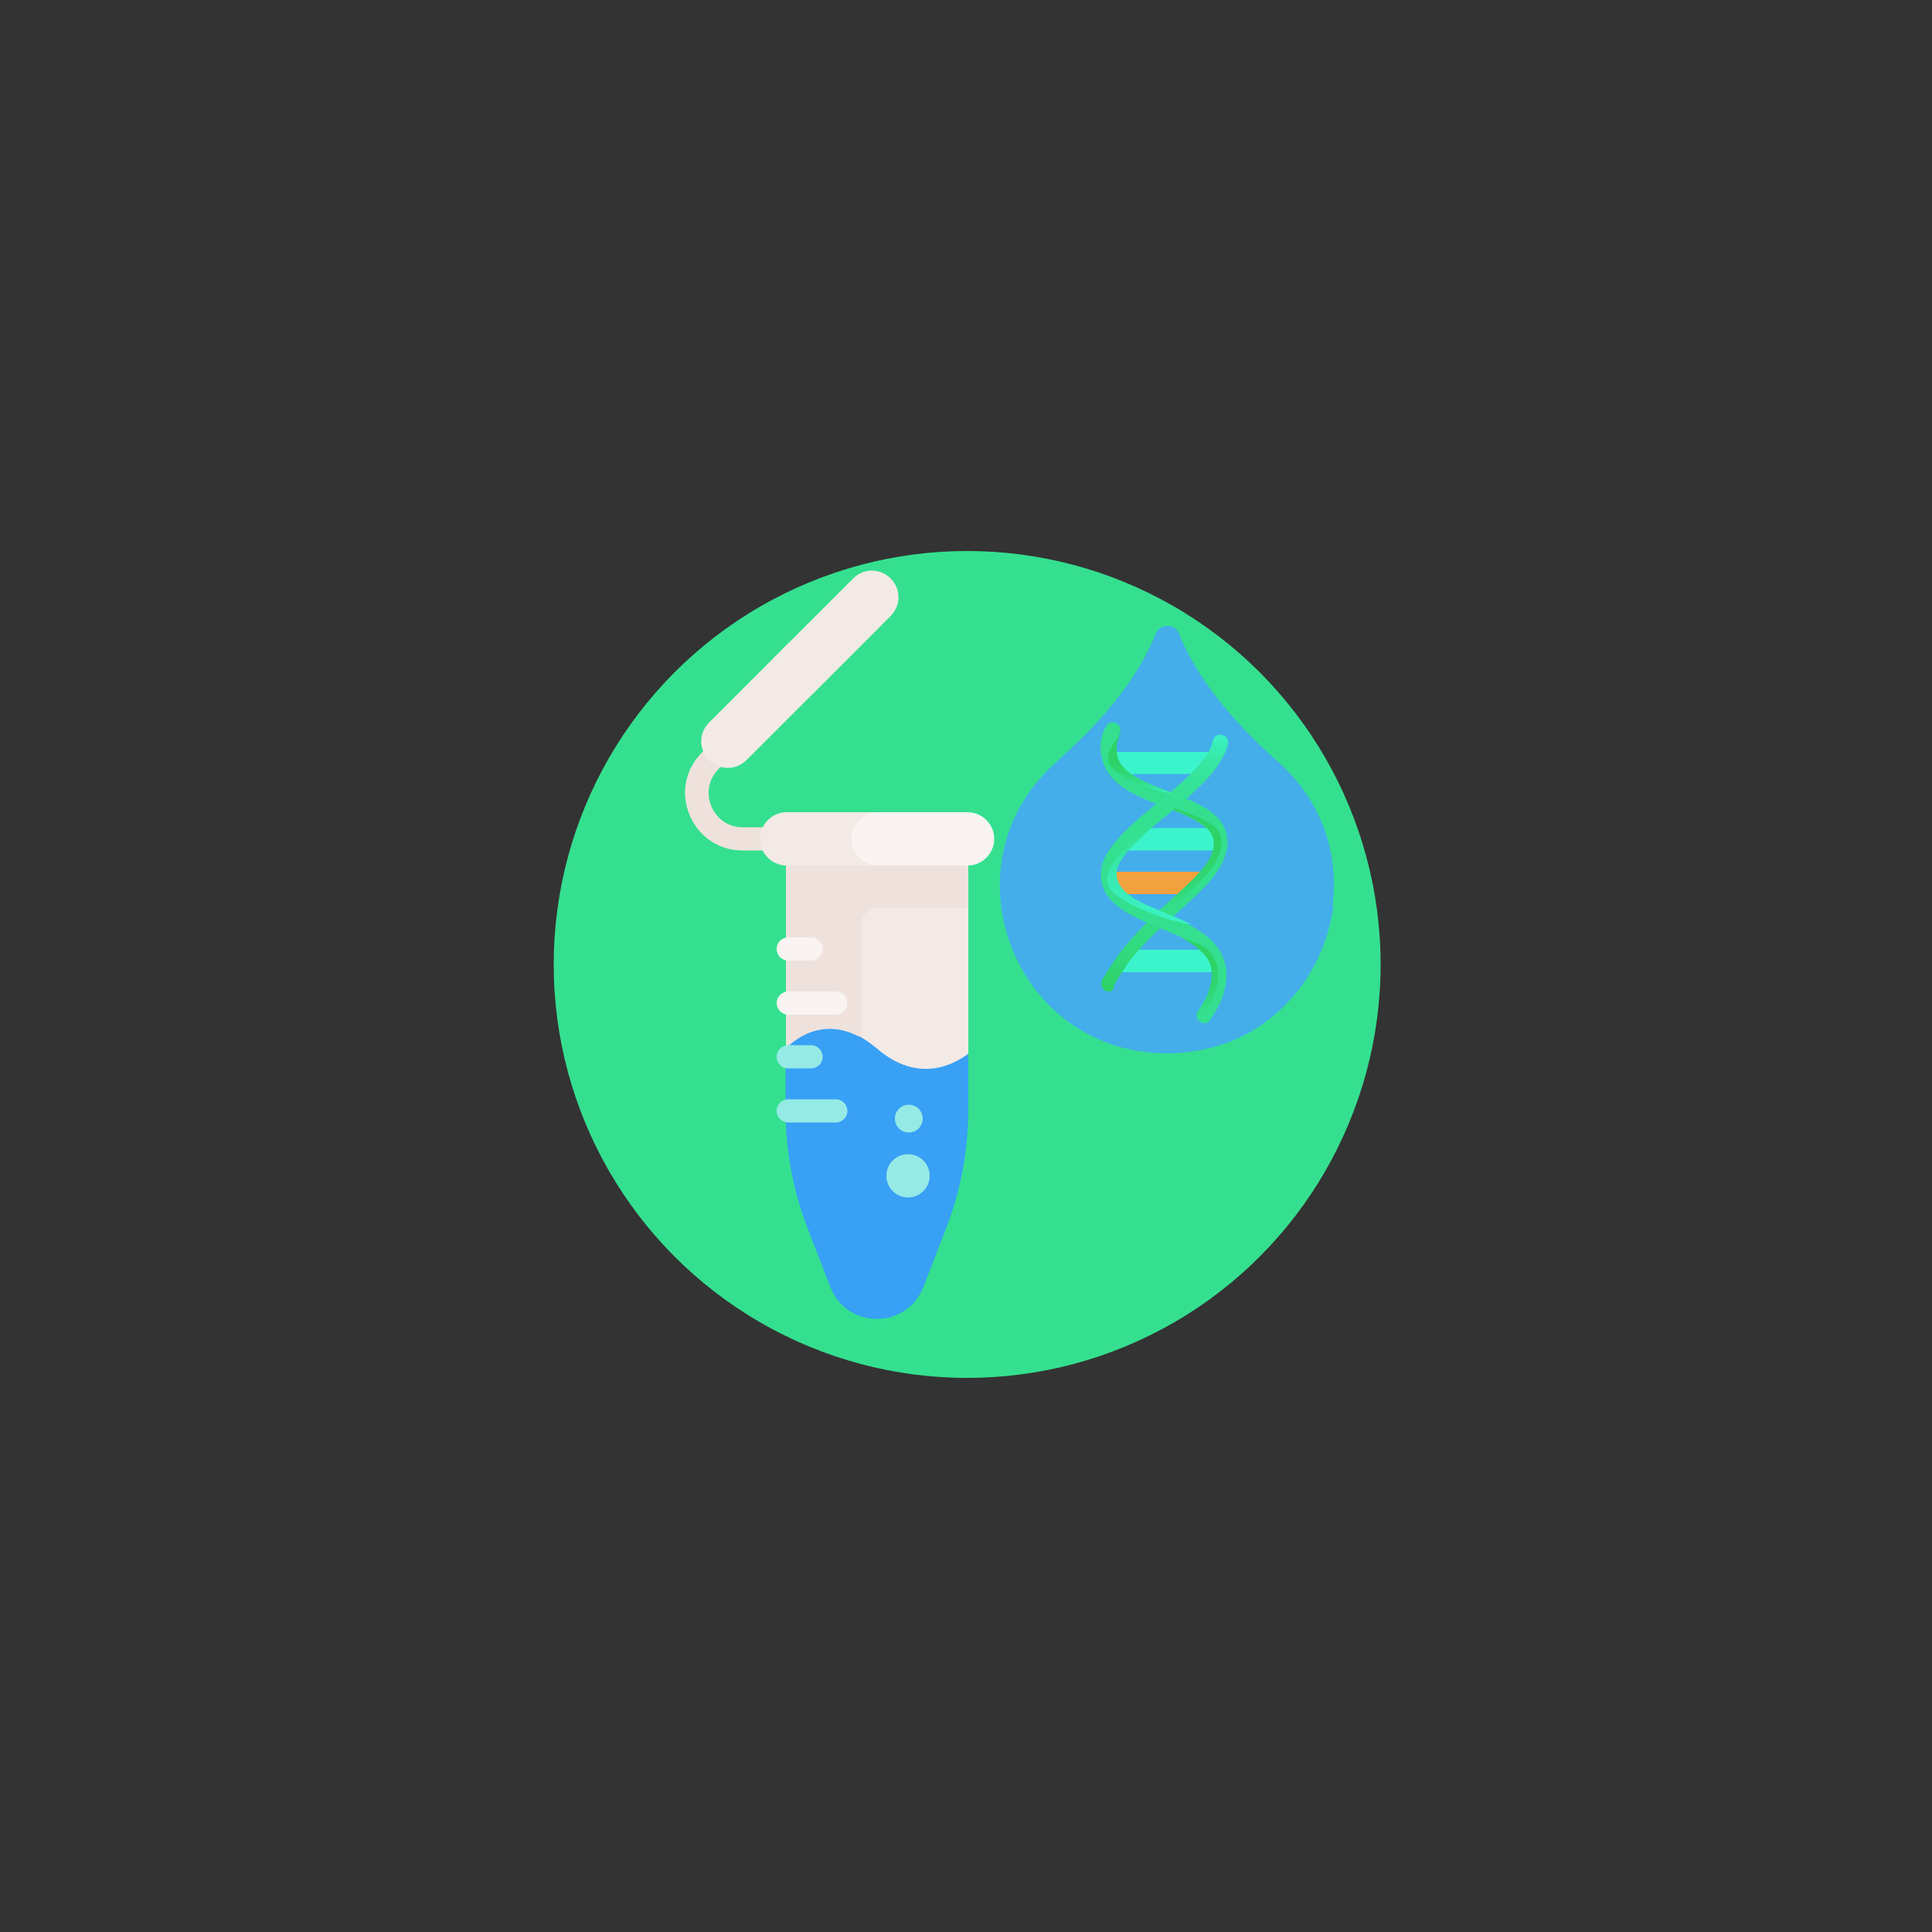 <?xml version="1.0" encoding="utf-8"?>
<!-- Generator: Adobe Illustrator 24.3.0, SVG Export Plug-In . SVG Version: 6.00 Build 0)  -->
<svg version="1.1" id="Ebene_1" xmlns="http://www.w3.org/2000/svg" xmlns:xlink="http://www.w3.org/1999/xlink" x="0px" y="0px"
	 viewBox="0 0 500 500" style="enable-background:new 0 0 500 500;" xml:space="preserve">
<rect x="0" y="0" width="500" height="500" fill="#333333" stroke="none"/>
<style type="text/css">
	.st0{fill:#34E08F;}
	.st1{fill:#F3EAE6;}
	.st2{fill:#EFE2DD;}
	.st3{fill:#38A0F5;}
	.st4{fill:#F9F3F1;}
	.st5{fill:#96EAE5;}
	.st6{fill:#44AEEA;}
	.st7{fill:url(#SVGID_1_);}
	.st8{fill:#3CF4CC;}
	.st9{fill:#F2A13F;}
	.st10{fill:url(#SVGID_2_);}
	.st11{fill:url(#SVGID_3_);}
	.st12{fill:url(#SVGID_4_);}
	.st13{fill:url(#SVGID_5_);}
	.st14{fill:url(#SVGID_6_);}
	.st15{fill:url(#SVGID_7_);}
	.st16{fill:url(#SVGID_8_);}
	.st17{fill:url(#SVGID_9_);}
	.st18{fill:url(#SVGID_10_);}
	.st19{fill:url(#SVGID_11_);}
	.st20{fill:url(#SVGID_12_);}
</style>
<g>
	<circle class="st0" cx="250.3" cy="249.6" r="107"/>
	<path class="st1" d="M227.3,234.4c-2.7,0-4.9,2.2-4.9,4.9v29.9c1.5,0.8,3,1.8,4.6,3.2c0.1,0.1,0.3,0.2,0.4,0.3
		c12.8-13.6,23.2,1,23.2,1v-39.2L227.3,234.4z"/>
	<path class="st2" d="M222.9,239.3c0-2.4,2-4.4,4.4-4.4h23.3v-13.4H227h-23.6v50.8c0,0,8-9.5,19.6-2.9V239.3z"/>
	<path class="st1" d="M250.6,273.5v-0.8c0,0-10.7-14.9-23.6-0.6C237.7,281.4,247,276.2,250.6,273.5z"/>
	<path class="st3" d="M227,271.4c-1.6-1.3-3.1-2.4-4.6-3.2v44.1c0,10.3,6.7,19,15.9,22.2c0.3-0.5,0.5-1,0.7-1.5l5.7-14.7
		c3.9-10,5.9-20.5,5.9-31.2v-14.4C247,275.4,237.7,280.6,227,271.4L227,271.4z"/>
	<path class="st3" d="M222.9,312.4v-43.8c-11.6-6.6-19.6,2.9-19.6,2.9v15.7c0,10.7,2,21.3,5.9,31.2l5.7,14.7
		c4.1,10.6,18.8,11,23.6,1C229.5,331,222.9,322.4,222.9,312.4L222.9,312.4z"/>
	<g>
		<path class="st2" d="M201.2,220.1h-9c-6.1,0-11.3-3.5-13.7-9.1c-2.4-5.6-1.2-11.8,3.1-16.2l3.1-3.2c1.2-1.2,3.1-1.2,4.3,0
			c1.2,1.2,1.2,3.1,0,4.3l-3.1,3.2c-3,3.1-2.9,7-1.8,9.6c1.1,2.6,3.8,5.4,8.1,5.4h9c1.7,0,3,1.4,3,3
			C204.3,218.7,202.9,220.1,201.2,220.1z"/>
	</g>
	<path class="st4" d="M250.4,210.2c-2,0-14.6,0-26.3,0c-2.6,1.2-4.5,3.8-4.5,6.9s1.8,5.7,4.5,6.9h26.3c3.8,0,6.9-3.1,6.9-6.9
		S254.2,210.2,250.4,210.2z"/>
	<path class="st1" d="M220.3,217.1c0-3.8,3.1-6.9,6.9-6.9c-10.9,0-21.9,0-23.6,0c-3.8,0-6.9,3.1-6.9,6.9c0,3.8,3.1,6.9,6.9,6.9h23.6
		C223.4,224,220.3,220.9,220.3,217.1z"/>
	<path class="st1" d="M204.1,166.4c-0.2,0.2-0.4,0.4-0.6,0.6c-0.1,1.3,0,4.1,2,6.4c1.7,2,4.3,3,7.8,3.1c0,0,0,0.1,0,0.1
		c5.1-5.1,10.4-10.4,14.7-14.7C219.7,162.3,211.7,163.8,204.1,166.4z"/>
	<path class="st4" d="M201,245.6c0-1.7,1.4-3,3-3h5.9c1.7,0,3,1.4,3,3c0,1.7-1.4,3-3,3h-5.9C202.4,248.6,201,247.3,201,245.6z"/>
	<path class="st5" d="M201,273.5c0-1.7,1.4-3,3-3h5.9c1.7,0,3,1.4,3,3c0,1.7-1.4,3-3,3h-5.9C202.4,276.6,201,275.2,201,273.5z"/>
	<path class="st4" d="M201,259.6c0-1.7,1.4-3,3-3h12.3c1.7,0,3,1.4,3,3c0,1.7-1.4,3-3,3h-12.3C202.4,262.6,201,261.2,201,259.6z"/>
	<path class="st5" d="M201,287.5c0-1.7,1.4-3,3-3h12.3c1.7,0,3,1.4,3,3c0,1.7-1.4,3-3,3h-12.3C202.4,290.5,201,289.2,201,287.5z"/>
	<path class="st6" d="M327.7,232.3c-8.2-4.7-10.9-14-11.2-15l1.8-14.8l0-0.1c-1.6-4.8-1.5-8.6,0.3-11.4c0.8-1.3,1.9-2.1,3-2.7
		c-7.4-7.8-13.1-16-16.5-24.3c-1.1-2.7-4.9-2.7-6,0c-4.4,11-12.9,21.6-23.9,31.5c0.3,4,1.9,8.5,7.7,10.6l20.7,25.5l0.1,0.1
		c0,0,3.7,3.1,7,7.8c5.3,7.8,5.3,14.1,4.3,17.9c-1.1,4-0.6,7.4,1.3,10.1c0.6,0.8,1.2,1.5,2,2.1c15.1-6,24.9-20.1,26.8-35.3
		C338.3,235.6,332.5,235,327.7,232.3L327.7,232.3z"/>
	<path class="st6" d="M330.6,197c-3.4-3-6.6-6.1-9.5-9.2c-3.1,1.7-6.3,5.7-3.4,14.7l-1.8,14.8c0,0,5.4,22.4,28.9,17.5
		C346.6,221.6,342.5,207.5,330.6,197z"/>
	<path class="st6" d="M302,272.6c6.1,0,11.7-1.2,16.8-3.2c-2.8-2.2-4.9-5.8-3.3-11.8c3.6-14-11.4-26.3-11.4-26.3l-20.8-25.6
		c-5.9-2-7.4-6.7-7.6-10.6c-0.7,0.7-1.5,1.3-2.2,2C243.6,223.4,262.2,272.6,302,272.6L302,272.6z"/>
	<g>
		<circle class="st5" cx="235.2" cy="289.5" r="3.6"/>
		<circle class="st5" cx="235" cy="304.3" r="5.6"/>
	</g>
	<path class="st1" d="M230.5,159.4c2.7-2.7,2.7-7,0-9.7c-2.7-2.7-7-2.7-9.7,0c-1.2,1.2-10.8,10.8-20.7,20.7c11.3,0,9.8,9.6,9.8,9.6
		C219.8,170.1,229.3,160.6,230.5,159.4z"/>
	<path class="st1" d="M183.5,187c-2.7,2.7-2.7,7,0,9.7c2.7,2.7,7,2.7,9.7,0c1.2-1.2,10.8-10.8,20.7-20.7c-11.3,0-9.8-9.6-9.8-9.6
		C194.2,176.3,184.7,185.8,183.5,187z"/>
	<g>
		
			<linearGradient id="SVGID_1_" gradientUnits="userSpaceOnUse" x1="741.056" y1="594.61" x2="741.056" y2="594.61" gradientTransform="matrix(0 1 -1 0 911.985 -491.631)">
			<stop  offset="0" style="stop-color:#3CF4CC"/>
			<stop  offset="9.000000e-02" style="stop-color:#39EDB8"/>
			<stop  offset="0.21" style="stop-color:#37E7A5"/>
			<stop  offset="0.35" style="stop-color:#35E399"/>
			<stop  offset="0.53" style="stop-color:#34E191"/>
			<stop  offset="0.93" style="stop-color:#34E08F"/>
		</linearGradient>
		<path class="st7" d="M317.4,249.4L317.4,249.4L317.4,249.4z"/>
		<path class="st8" d="M316,220.1h-26.6c1.4-1.9,3.3-3.8,5.5-5.8H315c0.5,0.8,0.9,1.6,1.1,2.5C316.3,217.9,316.3,219,316,220.1z"/>
		<path class="st9" d="M307.7,231.4H289c-0.9-1.1-1.6-2.3-1.9-3.7c-0.2-0.7-0.2-1.4-0.1-2.1h26.2
			C311.7,227.5,309.8,229.4,307.7,231.4z"/>
		<path class="st8" d="M310.8,200.3h-21.1c-1.3-1.3-2.2-2.9-2.5-4.7c-0.1-0.4-0.1-0.7-0.1-1h28C314.1,196.5,312.6,198.4,310.8,200.3
			z"/>
		<path class="st8" d="M315.7,251.6H289c1-2,2.3-3.9,3.8-5.8h20.6c0.9,1.2,1.6,2.6,2,4.1C315.5,250.4,315.6,251,315.7,251.6z"/>
		
			<linearGradient id="SVGID_2_" gradientUnits="userSpaceOnUse" x1="1047.745" y1="908.446" x2="1117.209" y2="908.446" gradientTransform="matrix(0 1 -1 0 1210.075 -860.631)">
			<stop  offset="0.12" style="stop-color:#34E08F"/>
			<stop  offset="0.59" style="stop-color:#34DF8D"/>
			<stop  offset="0.76" style="stop-color:#33DD86"/>
			<stop  offset="0.87" style="stop-color:#31D97B"/>
			<stop  offset="0.97" style="stop-color:#2FD36A"/>
			<stop  offset="0.99" style="stop-color:#2ED266"/>
		</linearGradient>
		<path class="st10" d="M286.1,256.4c-1-0.5-1.4-1.7-0.9-2.7c0.2-0.4,0.4-0.8,0.7-1.2s0.5-0.9,0.9-1.4c0.6-1,1.3-2.1,2-3.1
			c0.5-0.7,0.9-1.3,1.3-1.8c0.2-0.3,0.5-0.6,0.7-0.9c1.2-1.4,2.6-3,4-4.5c0.7-0.8,1.5-1.5,2.2-2.2c0.6-0.6,1.2-1.1,1.7-1.7
			c0.1-0.1,0.3-0.3,0.4-0.4c1.2-1.1,2.5-2.2,3.7-3.3s2.4-2.2,3.5-3.2c1-1,2-1.9,2.9-2.8c0.8-0.9,1.6-1.8,2.4-2.7
			c0.6-0.8,1.2-1.6,1.6-2.5c0.2-0.4,0.4-0.8,0.5-1.2c0.1-0.4,0.2-0.7,0.3-1.1c0.1-0.4,0.1-0.9,0.1-1.3c0-0.4,0-0.7-0.1-1.1
			c-0.1-0.3-0.2-0.6-0.3-0.9c-0.1-0.3-0.3-0.6-0.5-0.9l0,0c-0.3-0.5-0.7-0.9-1.2-1.3c-0.5-0.5-1.1-0.9-1.7-1.3
			c-1.3-0.8-2.8-1.6-4.5-2.3c-1.1-0.5-2.3-0.9-3.6-1.4l0,0c-0.5-0.2-1-0.4-1.5-0.6c-1.4-0.5-2.8-1.1-4.2-1.7
			c-1.9-0.8-3.7-1.7-5.4-2.8c-1.1-0.7-2.1-1.5-3-2.5c-0.8-0.8-1.4-1.7-1.9-2.6c-0.5-1-0.9-2.1-1.1-3.2c-0.1-0.4-0.1-0.8-0.2-1.2l0,0
			c0-0.4-0.1-0.8-0.1-1.2c0-1,0.1-1.9,0.4-2.9c0.2-0.9,0.6-1.7,1-2.5c0.5-1,1.8-1.3,2.7-0.8c0.9,0.5,1.3,1.6,0.9,2.5
			c0,0.1-0.1,0.2-0.1,0.3c-0.3,0.5-0.5,1-0.7,1.6c-0.2,0.6-0.2,1.2-0.2,1.8c0,0.3,0,0.5,0,0.8c0,0.3,0.1,0.6,0.1,0.9
			c0.1,0.7,0.4,1.4,0.7,2c0.3,0.6,0.8,1.2,1.3,1.7c0.5,0.5,1.1,1,1.7,1.4c0.7,0.5,1.4,0.9,2.1,1.3c1.5,0.8,3.3,1.6,5.1,2.3
			c1.2,0.5,2.4,0.9,3.6,1.4l0.1,0.1c1.6,0.6,3.3,1.3,4.8,1.9c1.6,0.7,3,1.5,4.4,2.4c0.9,0.6,1.7,1.3,2.4,2c0.4,0.4,0.8,0.9,1.1,1.4
			c0.3,0.5,0.6,1,0.8,1.5c0.2,0.5,0.4,1.1,0.5,1.7c0.1,0.6,0.2,1.3,0.2,1.9c0,0.4,0,0.7-0.1,1.1c0,0.4-0.1,0.7-0.2,1.1
			c-0.3,1.1-0.7,2.2-1.2,3.3c-0.6,1.1-1.3,2.1-2,3.1l0,0c-0.8,1-1.7,2.1-2.6,3c-0.5,0.5-1,1-1.5,1.5s-1,1-1.6,1.5
			c-1.2,1.1-2.3,2.2-3.6,3.3c-1.2,1.1-2.4,2.2-3.7,3.3c-1.3,1.2-2.8,2.7-4.2,4.1s-2.7,2.9-3.8,4.2l0,0c-0.2,0.3-0.5,0.6-0.8,1
			c-0.3,0.4-0.6,0.8-0.9,1.3c-0.6,0.9-1.3,2-1.9,2.9c-0.4,0.6-0.7,1.2-1,1.7c-0.2,0.3-0.3,0.5-0.4,0.8
			C288.4,256.5,287.1,256.9,286.1,256.4L286.1,256.4z"/>
		
			<linearGradient id="SVGID_3_" gradientUnits="userSpaceOnUse" x1="1050.499" y1="914.804" x2="1065.999" y2="914.804" gradientTransform="matrix(0 1 -1 0 1210.075 -860.631)">
			<stop  offset="0" style="stop-color:#2ED265"/>
			<stop  offset="0.45" style="stop-color:#2ED367"/>
			<stop  offset="0.61" style="stop-color:#2FD56E"/>
			<stop  offset="0.72" style="stop-color:#31D979"/>
			<stop  offset="0.82" style="stop-color:#33DE8A"/>
			<stop  offset="0.9" style="stop-color:#36E6A0"/>
			<stop  offset="0.96" style="stop-color:#3AEEBB"/>
			<stop  offset="1" style="stop-color:#3CF4CC"/>
		</linearGradient>
		<path class="st11" d="M303.7,205.4c-3.7-0.3-10-2.8-11.5-3.6c-7.3-4.1-6.5-6.1-2.2-11.9c0,0.1-0.1,0.2-0.1,0.3
			c-0.3,0.5-0.5,1-0.7,1.6c-0.2,0.6-0.2,1.2-0.2,1.8c0,0.3,0,0.5,0,0.8s0.1,0.6,0.1,0.9c0.1,0.7,0.4,1.4,0.7,2
			c0.3,0.6,0.8,1.2,1.3,1.7c0.5,0.5,1.1,1,1.7,1.4c0.7,0.5,1.4,0.9,2.1,1.3c1.5,0.8,3.3,1.6,5.1,2.3
			C301.3,204.4,302.5,204.9,303.7,205.4z"/>
		
			<linearGradient id="SVGID_4_" gradientUnits="userSpaceOnUse" x1="1069.076" y1="902.579" x2="1097.793" y2="902.579" gradientTransform="matrix(0 1 -1 0 1210.075 -860.631)">
			<stop  offset="0" style="stop-color:#2ED265"/>
			<stop  offset="0.39" style="stop-color:#2ED368"/>
			<stop  offset="0.64" style="stop-color:#30D670"/>
			<stop  offset="0.85" style="stop-color:#32DB7F"/>
			<stop  offset="1" style="stop-color:#34E08F"/>
		</linearGradient>
		<path class="st12" d="M298.7,236.8c0.1-0.1,0.3-0.3,0.4-0.4c1.2-1.1,2.5-2.2,3.7-3.3s2.4-2.2,3.5-3.2c1-1,2-1.9,2.9-2.8
			c0.8-0.9,1.6-1.8,2.4-2.7c0.6-0.8,1.2-1.6,1.6-2.5c0.2-0.4,0.4-0.8,0.5-1.2c0.1-0.4,0.2-0.7,0.3-1.1c0.1-0.4,0.2-0.9,0.2-1.3
			c0-0.4,0-0.7-0.1-1.1c-0.1-0.3-0.2-0.6-0.3-0.9c-0.1-0.3-0.3-0.6-0.5-0.9l0,0c-0.3-0.5-0.7-0.9-1.2-1.3c-0.5-0.5-1.1-0.9-1.7-1.3
			c-1.3-0.8-2.8-1.6-4.5-2.3c-1.1-0.5-2.3-0.9-3.6-1.4l0,0c-0.5-0.2-1-0.4-1.5-0.6c0.5-0.2,1-0.2,1.6,0c3.5,1.6,12.5,3.8,13.5,7.7
			c2.5,9.1-14.9,19.2-16,20.4C299.5,237.3,299.1,237.3,298.7,236.8z"/>
		
			<linearGradient id="SVGID_5_" gradientUnits="userSpaceOnUse" x1="687.058" y1="595.101" x2="687.058" y2="595.101" gradientTransform="matrix(0 1 -1 0 911.985 -491.631)">
			<stop  offset="0" style="stop-color:#3CF4CC"/>
			<stop  offset="9.000000e-02" style="stop-color:#39EDB8"/>
			<stop  offset="0.21" style="stop-color:#37E7A5"/>
			<stop  offset="0.35" style="stop-color:#35E399"/>
			<stop  offset="0.53" style="stop-color:#34E191"/>
			<stop  offset="0.93" style="stop-color:#34E08F"/>
		</linearGradient>
		<path class="st13" d="M316.9,195.4L316.9,195.4L316.9,195.4z"/>
		
			<linearGradient id="SVGID_6_" gradientUnits="userSpaceOnUse" x1="693.331" y1="599.705" x2="693.331" y2="599.705" gradientTransform="matrix(0 1 -1 0 911.985 -491.631)">
			<stop  offset="0" style="stop-color:#3CF4CC"/>
			<stop  offset="9.000000e-02" style="stop-color:#39EDB8"/>
			<stop  offset="0.21" style="stop-color:#37E7A5"/>
			<stop  offset="0.35" style="stop-color:#35E399"/>
			<stop  offset="0.53" style="stop-color:#34E191"/>
			<stop  offset="0.93" style="stop-color:#34E08F"/>
		</linearGradient>
		<path class="st14" d="M312.3,201.7L312.3,201.7L312.3,201.7z"/>
		
			<linearGradient id="SVGID_7_" gradientUnits="userSpaceOnUse" x1="710.534" y1="624.176" x2="710.534" y2="624.176" gradientTransform="matrix(0 1 -1 0 911.985 -491.631)">
			<stop  offset="0" style="stop-color:#3CF4CC"/>
			<stop  offset="9.000000e-02" style="stop-color:#39EDB8"/>
			<stop  offset="0.21" style="stop-color:#37E7A5"/>
			<stop  offset="0.35" style="stop-color:#35E399"/>
			<stop  offset="0.53" style="stop-color:#34E191"/>
			<stop  offset="0.93" style="stop-color:#34E08F"/>
		</linearGradient>
		<path class="st15" d="M287.8,218.9L287.8,218.9L287.8,218.9z"/>
		
			<linearGradient id="SVGID_8_" gradientUnits="userSpaceOnUse" x1="749.287" y1="595.243" x2="749.287" y2="595.243" gradientTransform="matrix(0 1 -1 0 911.985 -491.631)">
			<stop  offset="0" style="stop-color:#3CF4CC"/>
			<stop  offset="9.000000e-02" style="stop-color:#39EDB8"/>
			<stop  offset="0.21" style="stop-color:#37E7A5"/>
			<stop  offset="0.35" style="stop-color:#35E399"/>
			<stop  offset="0.53" style="stop-color:#34E191"/>
			<stop  offset="0.93" style="stop-color:#34E08F"/>
		</linearGradient>
		<path class="st16" d="M316.7,257.7L316.7,257.7L316.7,257.7z"/>
		
			<linearGradient id="SVGID_9_" gradientUnits="userSpaceOnUse" x1="1050.461" y1="908.588" x2="1125.421" y2="908.588" gradientTransform="matrix(0 1 -1 0 1210.075 -860.631)">
			<stop  offset="0" style="stop-color:#3CF4CC"/>
			<stop  offset="0" style="stop-color:#3CF3CA"/>
			<stop  offset="5.000000e-02" style="stop-color:#39ECB4"/>
			<stop  offset="0.1" style="stop-color:#37E7A3"/>
			<stop  offset="0.17" style="stop-color:#35E398"/>
			<stop  offset="0.26" style="stop-color:#34E191"/>
			<stop  offset="0.52" style="stop-color:#34E08F"/>
		</linearGradient>
		<path class="st17" d="M310.6,264.4c-0.9-0.6-1.1-1.9-0.5-2.8l0,0c0.6-0.8,1.1-1.7,1.6-2.6c0.5-0.9,0.9-1.8,1.2-2.7l0,0
			c0.2-0.7,0.4-1.3,0.5-2c0.1-0.6,0.2-1.3,0.2-2c0-0.2,0-0.4,0-0.6c0-0.5-0.1-0.9-0.2-1.4l0,0c-0.1-0.6-0.3-1.2-0.6-1.7
			c-0.3-0.5-0.6-1.1-1-1.5l0,0c-0.5-0.6-1-1.1-1.6-1.6c-0.6-0.5-1.3-1-2-1.5c-0.7-0.4-1.4-0.8-2.1-1.2c-0.9-0.5-1.8-0.9-2.8-1.3
			c-0.8-0.4-1.6-0.7-2.4-1l-1.6-0.7c-1.6-0.6-3.1-1.3-4.6-2c-1.6-0.8-3.2-1.6-4.6-2.6c-0.9-0.7-1.8-1.4-2.6-2.3
			c-0.6-0.6-1.1-1.3-1.5-2.1c-0.4-0.8-0.7-1.6-0.9-2.5l0,0c-0.1-0.6-0.2-1.2-0.2-1.8c0-0.3,0-0.6,0-0.9c0.1-0.6,0.2-1.2,0.3-1.7
			c0.2-0.6,0.4-1.1,0.6-1.7c0.5-1.1,1.1-2.1,1.9-3.1c0.8-1.1,1.7-2.1,2.6-3.1c1-1,2-2,3.1-3c1.3-1.2,2.7-2.4,4.1-3.5
			c1.4-1.2,2.8-2.3,4.2-3.5c1.4-1.1,2.7-2.3,4-3.4c1.3-1.1,2.4-2.3,3.5-3.4l0,0c0.8-0.9,1.6-1.8,2.3-2.7c0.6-0.8,1.2-1.7,1.6-2.6
			l0,0c0.2-0.4,0.3-0.7,0.5-1.1c0.1-0.4,0.2-0.7,0.3-1.1c0.2-1.1,1.3-1.8,2.4-1.5c1.1,0.2,1.8,1.3,1.5,2.4c-0.3,1.1-0.6,2.1-1.2,3.1
			c-0.6,1.1-1.2,2.2-2,3.2c-0.8,1.1-1.7,2.1-2.6,3.1c-1.2,1.2-2.4,2.4-3.7,3.6c-1.3,1.2-2.7,2.4-4.1,3.5c-1.4,1.2-2.8,2.4-4.2,3.5
			c-0.4,0.3-0.8,0.7-1.2,1c-0.9,0.8-1.9,1.6-2.7,2.4l0,0c-1,1-2,1.9-2.9,2.8c-0.8,0.8-1.6,1.7-2.3,2.7l0,0v0
			c-0.4,0.6-0.8,1.2-1.2,1.8c-0.3,0.5-0.5,1.1-0.7,1.7c-0.1,0.3-0.2,0.7-0.2,1c0,0.2,0,0.3,0,0.5c0,0.3,0,0.6,0.1,1
			c0.1,0.5,0.3,1,0.5,1.5c0.3,0.5,0.6,0.9,0.9,1.3c0.4,0.5,0.9,0.9,1.3,1.3c0.6,0.4,1.1,0.8,1.7,1.2c1.3,0.8,2.8,1.5,4.4,2.2
			c1.1,0.5,2.2,0.9,3.3,1.4c1.4,0.6,2.8,1.2,4.3,1.8c1,0.5,2,0.9,2.9,1.4c0.4,0.2,0.8,0.4,1.2,0.7c0.9,0.5,1.7,1.1,2.5,1.7
			c1.1,0.8,2,1.8,2.9,2.8l0,0c0.5,0.7,1,1.5,1.4,2.3c0.4,0.8,0.7,1.7,0.9,2.6l0,0c0.1,0.3,0.1,0.7,0.2,1c0.1,0.3,0.1,0.7,0.1,1
			c0,0.3,0,0.6,0,0.9c0,0.9-0.1,1.8-0.3,2.7c-0.2,0.9-0.4,1.7-0.7,2.6c-0.4,1.1-0.9,2.2-1.5,3.3c-0.6,1-1.2,2-1.9,3
			C312.8,264.8,311.5,265.1,310.6,264.4L310.6,264.4z"/>
		
			<linearGradient id="SVGID_10_" gradientUnits="userSpaceOnUse" x1="736.203" y1="596.939" x2="736.203" y2="596.939" gradientTransform="matrix(0 1 -1 0 911.985 -491.631)">
			<stop  offset="0" style="stop-color:#3CF4CC"/>
			<stop  offset="9.000000e-02" style="stop-color:#39EDB8"/>
			<stop  offset="0.21" style="stop-color:#37E7A5"/>
			<stop  offset="0.35" style="stop-color:#35E399"/>
			<stop  offset="0.53" style="stop-color:#34E191"/>
			<stop  offset="0.93" style="stop-color:#34E08F"/>
		</linearGradient>
		<path class="st18" d="M315,244.6L315,244.6L315,244.6z"/>
		
			<linearGradient id="SVGID_11_" gradientUnits="userSpaceOnUse" x1="1103.359" y1="899.32" x2="1124.687" y2="899.32" gradientTransform="matrix(0 1 -1 0 1210.075 -860.631)">
			<stop  offset="0" style="stop-color:#2ED265"/>
			<stop  offset="0.36" style="stop-color:#2ED368"/>
			<stop  offset="0.59" style="stop-color:#30D670"/>
			<stop  offset="0.78" style="stop-color:#32DB7F"/>
			<stop  offset="0.92" style="stop-color:#34E08F"/>
		</linearGradient>
		<path class="st19" d="M310.2,264.1c-0.6-0.7-0.6-1.7-0.1-2.4c0.6-0.8,1.1-1.7,1.6-2.6c0.5-0.9,0.9-1.8,1.2-2.7l0,0
			c0.2-0.7,0.4-1.3,0.5-2c0.1-0.6,0.2-1.3,0.2-2c0-0.2,0-0.4,0-0.6c0-0.5-0.1-0.9-0.2-1.4l0,0c-0.1-0.6-0.3-1.2-0.6-1.7
			c-0.3-0.5-0.6-1.1-1-1.5l0,0c-0.5-0.6-1-1.1-1.6-1.6c-0.6-0.5-1.3-1-2-1.5c-0.7-0.4-1.4-0.8-2.1-1.2c3.6,1.3,6.5,1.5,8.3,5.5
			C317,253.6,313.4,260.3,310.2,264.1z"/>
		
			<linearGradient id="SVGID_12_" gradientUnits="userSpaceOnUse" x1="1074.055" y1="912.619" x2="1099.98" y2="912.619" gradientTransform="matrix(0 1 -1 0 1210.075 -860.631)">
			<stop  offset="0" style="stop-color:#34E08F"/>
			<stop  offset="0.15" style="stop-color:#35E399"/>
			<stop  offset="0.7" style="stop-color:#39EEBA"/>
			<stop  offset="1" style="stop-color:#3BF2C6"/>
			<stop  offset="1" style="stop-color:#3CF4CC;stop-opacity:0.52"/>
			<stop  offset="1" style="stop-color:#3CF4CC;stop-opacity:0.5"/>
		</linearGradient>
		<path class="st20" d="M308.5,239.3c-6.6-0.9-20-6-21.7-10c-1.9-4.4,5.4-11.8,12.2-16c-0.9,0.8-1.9,1.6-2.7,2.4l0,0
			c-1,1-2,1.9-2.9,2.8c-0.8,0.8-1.6,1.7-2.3,2.7l0,0v0c-0.4,0.6-0.8,1.2-1.2,1.8c-0.3,0.5-0.5,1.1-0.7,1.7c-0.1,0.3-0.2,0.7-0.2,1
			c0,0.2,0,0.3,0,0.5c0,0.3,0,0.6,0.1,1c0.1,0.5,0.3,1,0.5,1.5c0.3,0.5,0.6,0.9,0.9,1.3c0.4,0.5,0.9,0.9,1.3,1.3
			c0.6,0.4,1.1,0.8,1.7,1.2c1.3,0.8,2.8,1.5,4.4,2.2c1.1,0.5,2.2,0.9,3.3,1.4c1.4,0.6,2.8,1.2,4.3,1.8
			C306.5,238.4,307.5,238.8,308.5,239.3z"/>
	</g>
</g>
</svg>
